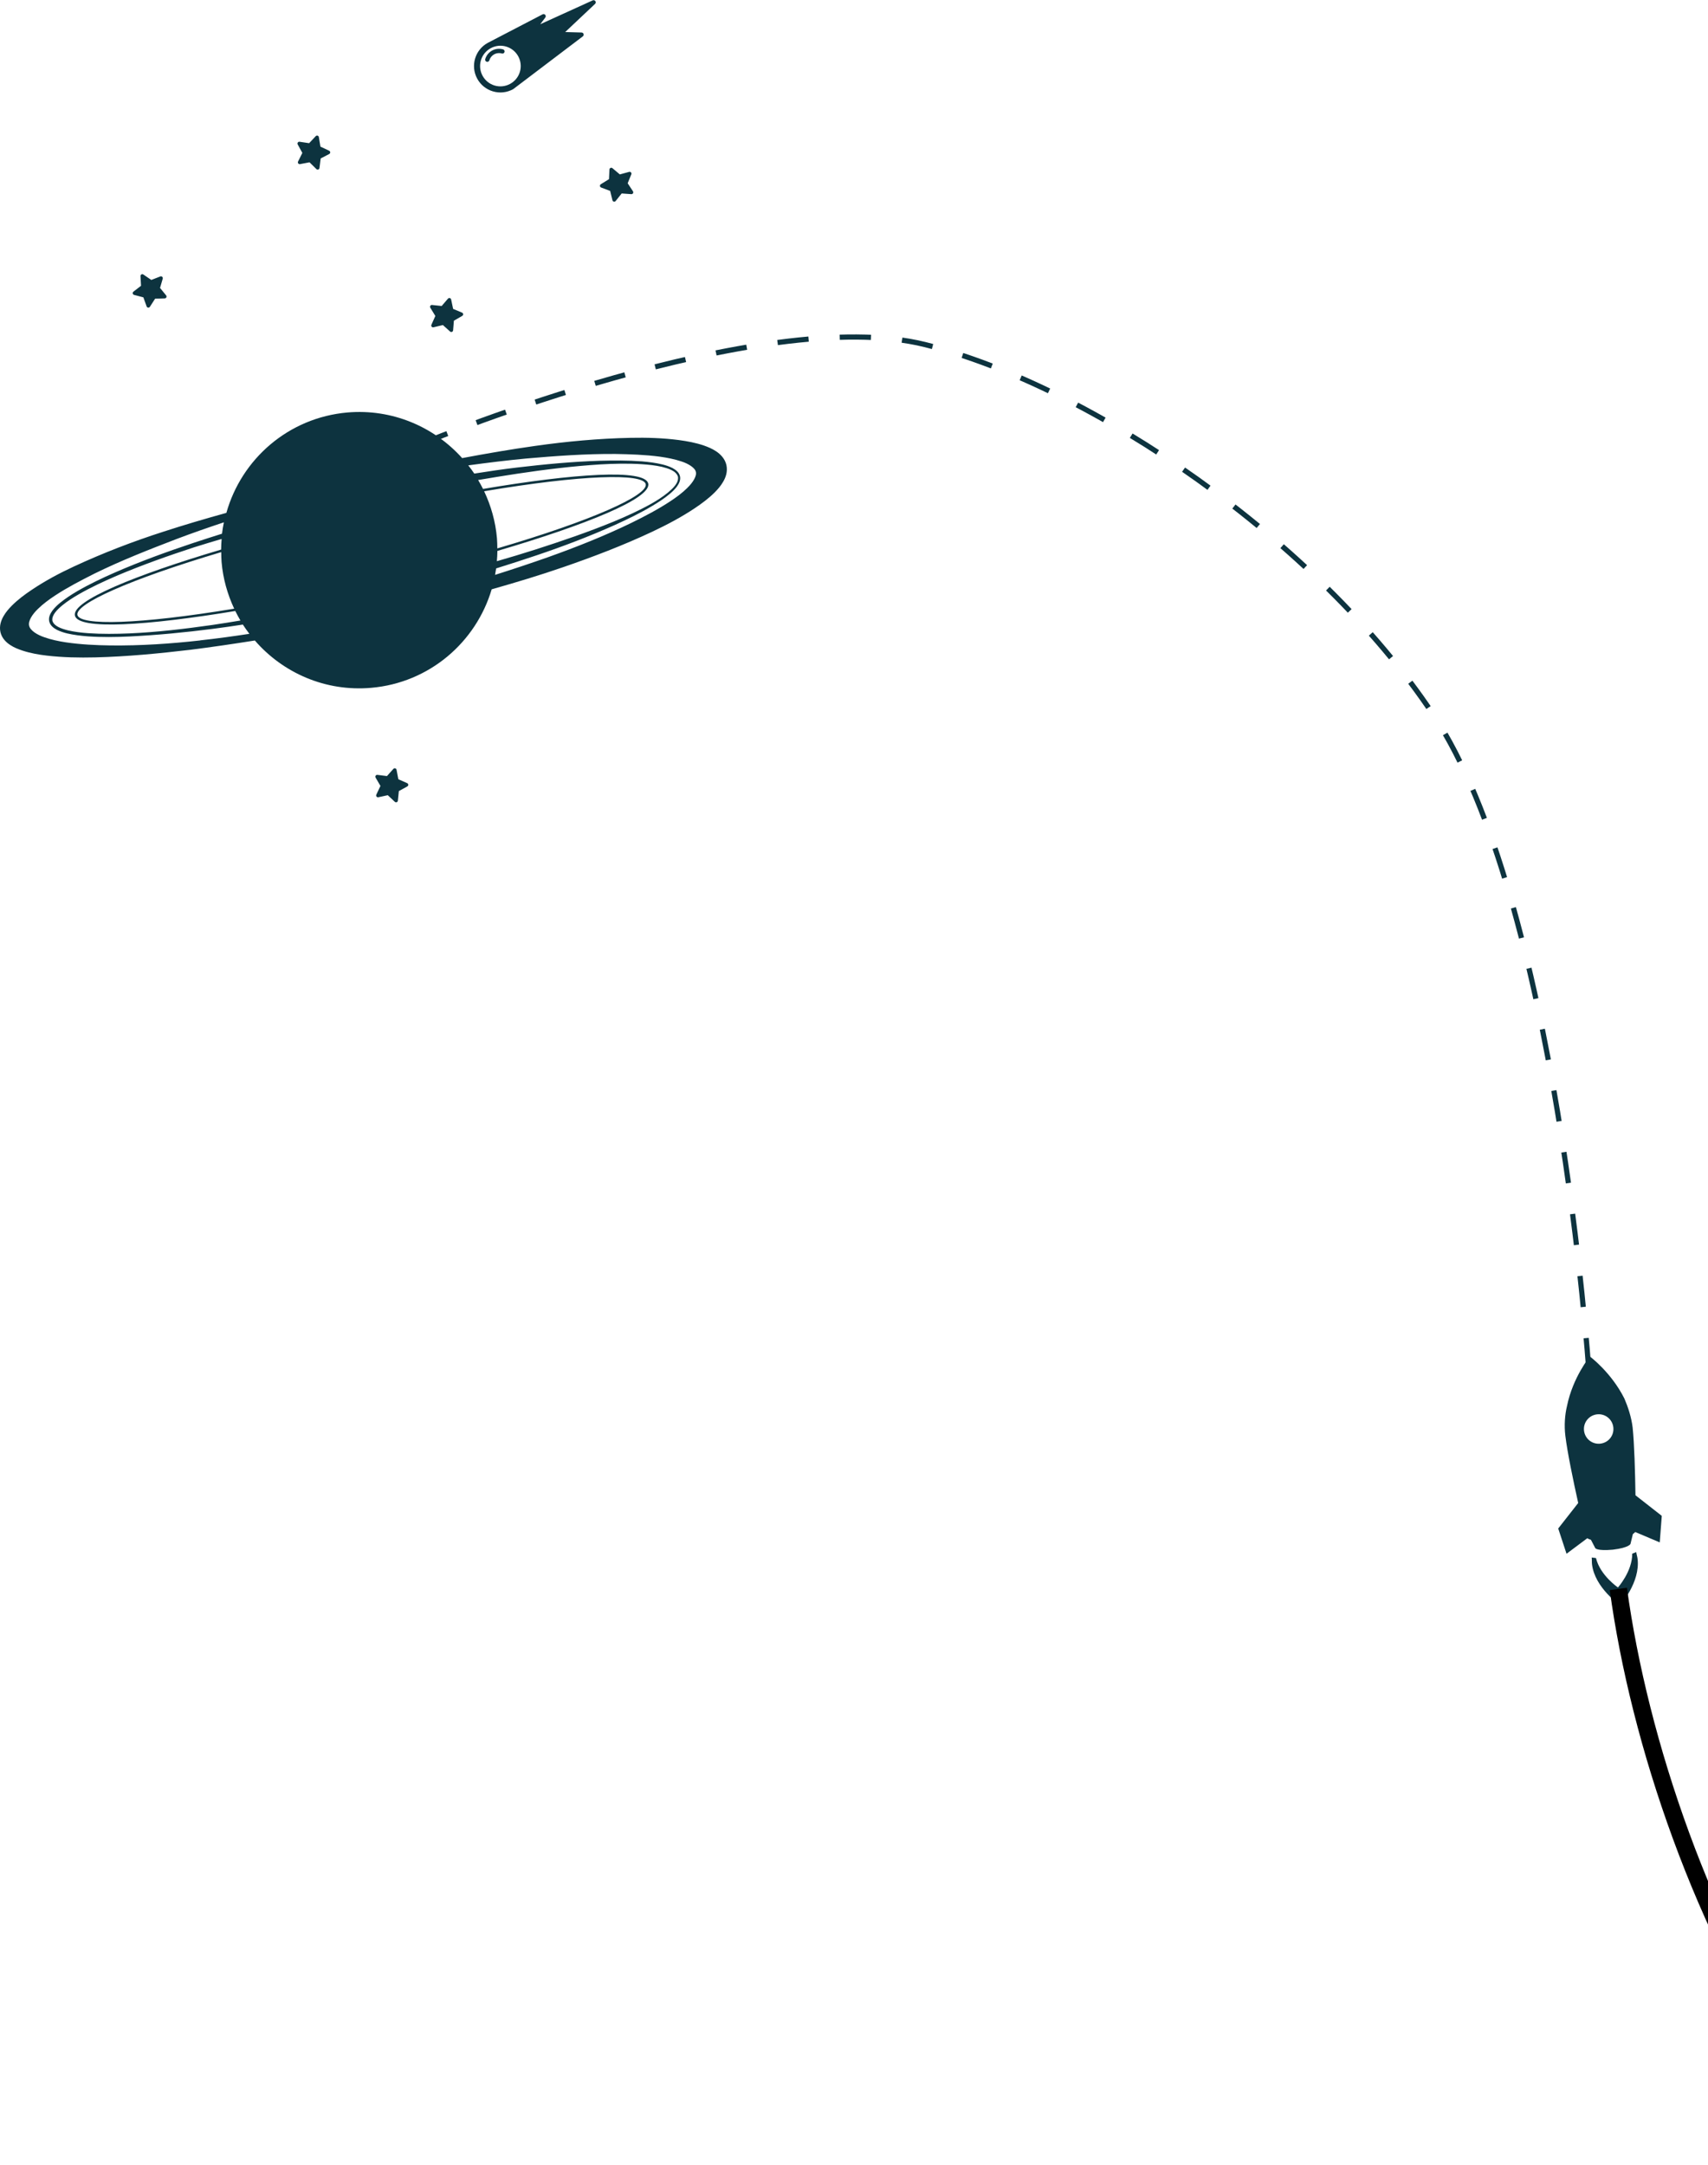 <?xml version="1.0" encoding="UTF-8" standalone="no"?>
<!-- Generator: Adobe Illustrator 16.0.4, SVG Export Plug-In . SVG Version: 6.00 Build 0)  -->

<svg
   xmlns:dc="http://purl.org/dc/elements/1.1/"
   xmlns:cc="http://creativecommons.org/ns#"
   xmlns:rdf="http://www.w3.org/1999/02/22-rdf-syntax-ns#"
   xmlns:svg="http://www.w3.org/2000/svg"
   xmlns="http://www.w3.org/2000/svg"
   xmlns:sodipodi="http://sodipodi.sourceforge.net/DTD/sodipodi-0.dtd"
   xmlns:inkscape="http://www.inkscape.org/namespaces/inkscape"
   version="1.1"
   id="Capa_1"
   x="0px"
   y="0px"
   width="98.509"
   height="124.879"
   viewBox="0 0 98.509 124.879"
   enable-background="new 0 0 42.504 55.473"
   xml:space="preserve"
   inkscape:version="0.48.1 r9760"
   sodipodi:docname="planet.svg"><defs
   id="defs7" /><sodipodi:namedview
   pagecolor="#ffffff"
   bordercolor="#666666"
   borderopacity="1"
   objecttolerance="10"
   gridtolerance="10"
   guidetolerance="10"
   inkscape:pageopacity="0"
   inkscape:pageshadow="2"
   inkscape:window-width="618"
   inkscape:window-height="446"
   id="namedview5"
   showgrid="false"
   inkscape:zoom="1"
   inkscape:cx="-3.0854346"
   inkscape:cy="74.885888"
   inkscape:window-x="628"
   inkscape:window-y="466"
   inkscape:window-maximized="0"
   inkscape:current-layer="Capa_1"
   fit-margin-top="0"
   fit-margin-left="0"
   fit-margin-right="0"
   fit-margin-bottom="0" />
<path
   d="m 41.896,26.82 c -0.093,-0.388 -0.366,-0.637 -0.59,-0.787 -0.239,-0.16 -0.479,-0.255 -0.716,-0.339 -0.477,-0.161 -0.949,-0.246 -1.421,-0.311 -0.941,-0.124 -1.872,-0.149 -2.801,-0.13 -1.855,0.037 -3.69,0.209 -5.511,0.467 -1.409,0.198 -2.809,0.44 -4.202,0.702 -1.617,-1.801 -4.026,-2.855 -6.621,-2.631 -3.4,0.298 -6.107,2.687 -6.978,5.79 -1.218,0.338 -2.432,0.694 -3.636,1.086 -1.751,0.563 -3.473,1.225 -5.155,2.005 -0.841,0.39 -1.665,0.829 -2.45,1.358 -0.393,0.263 -0.777,0.548 -1.13,0.9 -0.176,0.178 -0.345,0.369 -0.484,0.611 -0.134,0.235 -0.257,0.557 -0.175,0.923 0.085,0.358 0.343,0.594 0.565,0.739 0.231,0.153 0.468,0.241 0.702,0.32 0.471,0.154 0.94,0.236 1.408,0.29 0.935,0.109 1.865,0.124 2.788,0.103 1.849,-0.046 3.681,-0.225 5.504,-0.44 1.239,-0.156 2.472,-0.339 3.705,-0.534 1.616,1.865 4.066,2.961 6.711,2.729 3.36,-0.291 6.044,-2.632 6.948,-5.681 1.381,-0.392 2.758,-0.806 4.117,-1.275 1.74,-0.6 3.466,-1.258 5.146,-2.048 0.839,-0.396 1.666,-0.831 2.457,-1.359 0.393,-0.265 0.781,-0.549 1.14,-0.904 0.175,-0.179 0.35,-0.373 0.491,-0.619 0.139,-0.235 0.272,-0.572 0.187,-0.965 z m -28.03,8.969 c -0.542,0.089 -1.085,0.18 -1.63,0.258 -1.581,0.225 -3.168,0.415 -4.762,0.485 -0.796,0.032 -1.594,0.043 -2.387,-0.012 -0.395,-0.028 -0.79,-0.074 -1.171,-0.164 -0.358,-0.092 -0.801,-0.232 -0.893,-0.55 -0.056,-0.326 0.281,-0.647 0.562,-0.885 0.304,-0.249 0.641,-0.463 0.984,-0.659 0.688,-0.395 1.414,-0.729 2.145,-1.046 1.467,-0.624 2.973,-1.156 4.491,-1.652 0.523,-0.168 1.052,-0.322 1.578,-0.479 -0.016,0.202 -0.028,0.406 -0.03,0.613 -4.927,1.461 -8.627,2.962 -8.432,3.808 0.194,0.842 4.179,0.575 9.249,-0.266 0.093,0.188 0.192,0.369 0.296,0.548 z m -0.36,-0.682 c -5.457,0.904 -8.895,0.994 -9.04,0.365 -0.145,-0.631 2.988,-2.051 8.294,-3.627 0.003,0.192 0.003,0.385 0.02,0.579 0.083,0.958 0.341,1.857 0.727,2.683 z m -1.956,1.831 c -1.714,0.192 -3.443,0.308 -5.171,0.289 -0.863,-0.011 -1.729,-0.055 -2.582,-0.179 -0.425,-0.066 -0.849,-0.153 -1.249,-0.297 -0.386,-0.131 -0.807,-0.377 -0.869,-0.664 -0.067,-0.289 0.213,-0.682 0.505,-0.963 0.3,-0.295 0.648,-0.549 1.005,-0.784 0.717,-0.47 1.485,-0.865 2.253,-1.253 1.549,-0.762 3.156,-1.39 4.766,-2.008 0.895,-0.337 1.799,-0.653 2.705,-0.953 -0.045,0.217 -0.083,0.437 -0.109,0.657 -0.561,0.177 -1.121,0.355 -1.679,0.541 -1.519,0.507 -3.027,1.054 -4.497,1.696 -0.735,0.323 -1.462,0.666 -2.158,1.069 -0.348,0.204 -0.688,0.423 -1.005,0.681 -0.158,0.13 -0.308,0.273 -0.437,0.441 -0.121,0.168 -0.244,0.383 -0.189,0.631 0.06,0.247 0.265,0.389 0.447,0.487 0.189,0.092 0.386,0.157 0.585,0.205 0.398,0.091 0.8,0.139 1.202,0.17 0.803,0.055 1.607,0.044 2.407,0.006 1.602,-0.079 3.197,-0.233 4.786,-0.438 0.581,-0.073 1.161,-0.161 1.74,-0.249 0.118,0.182 0.245,0.361 0.377,0.534 -0.943,0.144 -1.888,0.275 -2.836,0.377 z m 16.027,-9.252 c 0.762,-0.129 1.524,-0.253 2.288,-0.369 1.579,-0.237 3.164,-0.431 4.754,-0.531 0.795,-0.045 1.595,-0.063 2.387,-0.013 0.398,0.026 0.792,0.066 1.176,0.154 0.36,0.094 0.809,0.22 0.92,0.568 0.053,0.368 -0.294,0.671 -0.577,0.914 -0.306,0.249 -0.642,0.465 -0.988,0.659 -0.697,0.388 -1.424,0.717 -2.158,1.022 -1.475,0.606 -2.987,1.119 -4.506,1.608 -0.734,0.235 -1.474,0.457 -2.216,0.67 0.015,-0.197 0.03,-0.393 0.03,-0.593 5.06,-1.487 8.898,-3.027 8.7,-3.887 -0.199,-0.862 -4.327,-0.568 -9.528,0.312 -0.089,-0.178 -0.184,-0.347 -0.283,-0.515 z m 0.345,0.648 c 5.62,-0.949 9.173,-1.054 9.32,-0.411 0.149,0.642 -3.091,2.101 -8.559,3.707 -0.002,-0.193 -0.004,-0.388 -0.021,-0.585 -0.083,-0.97 -0.347,-1.88 -0.739,-2.711 z m 11.728,-0.2 c -0.296,0.294 -0.64,0.548 -0.997,0.782 -0.714,0.471 -1.477,0.868 -2.25,1.248 -1.55,0.751 -3.152,1.386 -4.775,1.966 -1.019,0.36 -2.045,0.701 -3.075,1.026 0.023,-0.121 0.044,-0.248 0.062,-0.372 0.791,-0.249 1.578,-0.498 2.362,-0.765 1.52,-0.513 3.018,-1.083 4.483,-1.739 0.729,-0.331 1.454,-0.681 2.147,-1.093 0.343,-0.206 0.686,-0.421 0.997,-0.682 0.157,-0.128 0.306,-0.268 0.431,-0.434 0.119,-0.162 0.234,-0.379 0.184,-0.6 l -0.003,-0.007 c -0.053,-0.231 -0.25,-0.37 -0.426,-0.467 -0.187,-0.095 -0.382,-0.159 -0.579,-0.208 -0.392,-0.096 -0.795,-0.146 -1.196,-0.18 -0.802,-0.061 -1.609,-0.054 -2.408,-0.034 -1.605,0.05 -3.201,0.203 -4.793,0.391 -0.823,0.098 -1.641,0.218 -2.46,0.348 -0.11,-0.166 -0.226,-0.32 -0.347,-0.473 1.103,-0.151 2.211,-0.288 3.318,-0.393 1.721,-0.15 3.442,-0.277 5.166,-0.265 0.858,0.015 1.723,0.043 2.572,0.157 0.422,0.061 0.843,0.14 1.237,0.274 0.381,0.119 0.793,0.365 0.834,0.607 0.065,0.241 -0.195,0.635 -0.486,0.911 z"
   id="path3"
   inkscape:connector-curvature="0"
   style="fill:#0d333f;fill-opacity:1" />
<path
   inkscape:connector-curvature="0"
   d="m 91.696,78.239 c 0,0 -0.979,1.18 -1.32,2.858 -0.121,0.5 -0.168,1.111 -0.095,1.709 0.117,0.966 0.455,2.588 0.742,3.882 l -1.153,1.471 0.48,1.457 1.197,-0.896 c 0.043,0.029 0.109,0.063 0.211,0.092 l 0.25,0.48 c 0,0 0.082,0.172 1.011,0.089 0.956,-0.116 1.02,-0.336 1.02,-0.336 l 0.137,-0.565 c 0.068,-0.047 0.111,-0.088 0.135,-0.119 l 1.415,0.599 0.117,-1.53 -1.517,-1.188 c -0.02,-1.326 -0.065,-2.967 -0.164,-3.911 -0.073,-0.597 -0.265,-1.18 -0.476,-1.669 -0.759,-1.514 -1.991,-2.425 -1.991,-2.425 z m 1.178,4.706 c -0.289,0.369 -0.826,0.434 -1.195,0.145 -0.369,-0.289 -0.434,-0.826 -0.145,-1.195 0.289,-0.368 0.826,-0.434 1.195,-0.145 0.368,0.289 0.434,0.826 0.145,1.195 z m 1.264,6.665 c 0.086,-0.041 0.146,-0.048 0.232,-0.089 0.014,0.119 0.063,0.265 0.077,0.385 0.167,1.374 -1.009,2.668 -1.009,2.668 0,0 -1.452,-0.976 -1.619,-2.349 -0.014,-0.119 -0.003,-0.272 -0.017,-0.392 0.093,0.019 0.153,0.012 0.246,0.031 0.242,1.001 1.267,1.695 1.267,1.695 0,0 0.828,-0.919 0.824,-1.949 z"
   id="path3-6"
   style="fill:#0d333f;fill-opacity:1"
   inkscape:transform-center-x="-4.8268192"
   inkscape:transform-center-y="-7.1676543" /><g
   style="fill:#0d333f;fill-opacity:1"
   id="g3779"
   transform="matrix(0.034,0.01,-0.01,0.034,28.28,-1.954)"
   inkscape:transform-center-x="-19.936055"
   inkscape:transform-center-y="-5.1335824"><path
     style="fill:#0d333f;fill-opacity:1"
     id="path3781"
     d="m 61.618,194.37 c 11.479,0 22.271,-4.47 30.388,-12.586 0.123,-0.124 1.701,-2.24 1.805,-2.38 l 82.84,-112.195 c 0.883,-1.195 0.915,-2.817 0.08,-4.046 -0.835,-1.229 -2.353,-1.797 -3.791,-1.417 l -25.804,6.83 33.721,-57.68 c 0.864,-1.478 0.532,-3.364 -0.784,-4.458 -1.317,-1.093 -3.231,-1.076 -4.527,0.044 l -70.913,61.322 4.812,-12.774 c 0.577,-1.53 0.016,-3.256 -1.35,-4.156 -1.366,-0.9 -3.173,-0.733 -4.352,0.4 l -72.511,69.735 c -16.755,16.755 -16.755,44.019 0,60.775 8.116,8.116 18.908,12.586 30.386,12.586 z m 10e-4,-76.045 c 18.235,0 33.07,14.835 33.07,33.071 0,18.236 -14.835,33.071 -33.07,33.071 -18.235,0 -33.071,-14.835 -33.071,-33.071 0,-18.236 14.835,-33.071 33.071,-33.071 z"
     inkscape:connector-curvature="0" /><path
     style="fill:#0d333f;fill-opacity:1"
     id="path3783"
     d="m 41.722,147.516 c 0,-1.389 0.192,-2.73 0.519,-4.019 1.473,-5.812 6.046,-10.386 11.858,-11.858 1.289,-0.327 2.63,-0.519 4.019,-0.519 1.933,0 3.5,-1.567 3.5,-3.5 0,-1.933 -1.567,-3.5 -3.5,-3.5 -12.9,0 -23.396,10.496 -23.396,23.396 0,1.933 1.567,3.5 3.5,3.5 1.933,0 3.5,-1.567 3.5,-3.5 z"
     inkscape:connector-curvature="0" /></g><path
   style="fill:#0d333f;fill-opacity:1"
   id="path3791"
   d="m 9.386,16.072 -0.156,0.535 0.352,0.431 c 0.025,0.031 0.031,0.074 0.014,0.11 -0.009,0.021 -0.025,0.037 -0.044,0.048 -0.015,0.008 -0.031,0.013 -0.049,0.014 l -0.557,0.017 -0.301,0.468 c -0.022,0.034 -0.061,0.052 -0.101,0.048 -0.04,-0.005 -0.074,-0.031 -0.087,-0.069 l -0.188,-0.524 -0.538,-0.142 c -0.039,-0.01 -0.068,-0.042 -0.076,-0.081 -0.008,-0.039 0.007,-0.08 0.039,-0.104 l 0.44,-0.341 -0.031,-0.556 c -0.002,-0.04 0.018,-0.078 0.053,-0.098 0.035,-0.02 0.078,-0.018 0.111,0.005 l 0.46,0.313 0.519,-0.202 c 0.037,-0.015 0.08,-0.006 0.109,0.021 0.03,0.027 0.041,0.069 0.03,0.107 z"
   inkscape:connector-curvature="0" /><path
   inkscape:connector-curvature="0"
   d="m 36.411,10.054 -0.21,0.516 0.306,0.465 c 0.022,0.034 0.023,0.077 0.003,0.111 -0.011,0.02 -0.029,0.035 -0.049,0.043 -0.015,0.007 -0.032,0.01 -0.05,0.009 l -0.555,-0.04 -0.348,0.435 c -0.025,0.031 -0.066,0.046 -0.105,0.037 -0.039,-0.009 -0.07,-0.039 -0.08,-0.078 L 35.191,11.012 34.67,10.815 c -0.038,-0.014 -0.064,-0.048 -0.068,-0.088 -0.004,-0.04 0.015,-0.079 0.049,-0.1 l 0.473,-0.294 0.026,-0.556 c 0.002,-0.04 0.026,-0.076 0.063,-0.092 0.037,-0.016 0.079,-0.01 0.11,0.016 l 0.426,0.359 0.537,-0.147 c 0.039,-0.011 0.08,0.002 0.107,0.032 0.027,0.03 0.034,0.073 0.019,0.11 z"
   id="path3793"
   style="fill:#0d333f;fill-opacity:1" /><path
   style="fill:#0d333f;fill-opacity:1"
   id="path3795"
   d="m 18.989,8.883 -0.494,0.256 -0.069,0.552 c -0.005,0.04 -0.032,0.073 -0.07,0.086 -0.021,0.007 -0.044,0.008 -0.065,0.001 -0.016,-0.005 -0.031,-0.014 -0.043,-0.026 l -0.396,-0.391 -0.547,0.105 c -0.039,0.008 -0.08,-0.008 -0.104,-0.04 -0.024,-0.032 -0.028,-0.075 -0.01,-0.111 L 17.438,8.819 17.17,8.331 c -0.019,-0.035 -0.017,-0.078 0.006,-0.111 0.023,-0.033 0.063,-0.05 0.102,-0.044 l 0.551,0.083 0.381,-0.406 c 0.027,-0.029 0.069,-0.04 0.107,-0.029 0.038,0.012 0.067,0.044 0.073,0.084 l 0.091,0.549 0.504,0.237 c 0.036,0.017 0.06,0.053 0.06,0.093 8.7e-4,0.04 -0.021,0.077 -0.057,0.096 z"
   inkscape:connector-curvature="0" /><path
   style="fill:#0d333f;fill-opacity:1"
   id="path3799"
   d="m 26.661,18.219 -0.483,0.278 -0.045,0.555 c -0.003,0.04 -0.029,0.075 -0.066,0.089 -0.021,0.008 -0.044,0.009 -0.065,0.004 -0.016,-0.004 -0.032,-0.012 -0.045,-0.024 l -0.413,-0.373 -0.542,0.129 c -0.039,0.009 -0.08,-0.004 -0.106,-0.035 -0.026,-0.031 -0.031,-0.074 -0.015,-0.11 l 0.227,-0.508 -0.29,-0.475 c -0.021,-0.034 -0.02,-0.077 8.62e-4,-0.111 0.021,-0.034 0.06,-0.053 0.1,-0.048 l 0.554,0.059 0.363,-0.423 c 0.026,-0.031 0.067,-0.043 0.106,-0.034 0.039,0.01 0.069,0.041 0.077,0.08 l 0.115,0.545 0.514,0.214 c 0.037,0.015 0.062,0.051 0.064,0.091 0.003,0.04 -0.018,0.078 -0.053,0.098 z"
   inkscape:connector-curvature="0" /><path
   style="fill:none;stroke:#0d333f;stroke-width:0.3;stroke-linecap:butt;stroke-linejoin:miter;stroke-miterlimit:4;stroke-opacity:1;stroke-dasharray:1.8, 1.8;stroke-dashoffset:0"
   d="m 91.628,78.969 c 0,0 -1.803,-27 -8.976,-37.771 C 75.958,31.145 62.923,22.263 53.358,19.876 43.905,17.516 24.667,25.455 24.667,25.455 l 0,0"
   id="path3809"
   inkscape:connector-curvature="0"
   sodipodi:nodetypes="cascc" /><path
   inkscape:connector-curvature="0"
   d="m -33.649,142.976 0.312,1.017 1.015,0.319 c 0.073,0.023 0.126,0.086 0.139,0.161 0.007,0.043 -8.2e-4,0.086 -0.02,0.123 -0.015,0.029 -0.036,0.054 -0.063,0.073 l -0.871,0.611 0.01,1.064 c 7.9e-4,0.077 -0.042,0.147 -0.111,0.182 -0.068,0.034 -0.15,0.027 -0.212,-0.019 l -0.85,-0.639 -1.009,0.338 c -0.073,0.025 -0.153,0.005 -0.207,-0.049 -0.054,-0.054 -0.072,-0.135 -0.048,-0.207 l 0.345,-1.006 -0.633,-0.855 c -0.046,-0.061 -0.052,-0.144 -0.018,-0.212 0.035,-0.068 0.106,-0.11 0.182,-0.109 l 1.064,0.017 0.617,-0.867 c 0.044,-0.062 0.12,-0.094 0.196,-0.082 0.076,0.012 0.138,0.066 0.16,0.139 z"
   id="path2999"
   style="fill:#0d333f;fill-opacity:1" /><path
   style="fill:#0d333f;fill-opacity:1"
   id="path3001"
   d="m -29.11,137.018 -1.968,0.176 -0.971,1.722 c -0.069,0.124 -0.206,0.196 -0.347,0.19 -0.08,-0.004 -0.155,-0.035 -0.216,-0.084 -0.046,-0.038 -0.084,-0.086 -0.108,-0.143 l -0.776,-1.818 -1.937,-0.391 c -0.14,-0.028 -0.251,-0.133 -0.288,-0.271 -0.036,-0.138 0.008,-0.284 0.116,-0.378 l 1.489,-1.3 -0.227,-1.963 c -0.017,-0.142 0.049,-0.28 0.168,-0.357 0.12,-0.077 0.273,-0.08 0.395,-0.007 l 1.696,1.014 1.798,-0.822 c 0.129,-0.06 0.281,-0.04 0.392,0.05 0.111,0.09 0.16,0.234 0.129,0.373 l -0.44,1.927 1.338,1.455 c 0.096,0.104 0.125,0.255 0.073,0.388 -0.051,0.133 -0.174,0.225 -0.315,0.238 z"
   inkscape:connector-curvature="0" /><path
   inkscape:connector-curvature="0"
   d="m -41.01,142.475 -0.582,0.567 0.137,0.801 c 0.01,0.058 -0.015,0.116 -0.061,0.15 -0.027,0.019 -0.059,0.029 -0.09,0.029 -0.025,0 -0.049,-0.006 -0.071,-0.018 l -0.719,-0.378 -0.719,0.378 c -0.052,0.027 -0.115,0.023 -0.162,-0.012 -0.047,-0.034 -0.071,-0.093 -0.061,-0.15 l 0.137,-0.801 -0.582,-0.567 c -0.042,-0.041 -0.057,-0.102 -0.039,-0.158 0.018,-0.056 0.066,-0.096 0.124,-0.105 l 0.804,-0.117 0.36,-0.729 c 0.026,-0.053 0.079,-0.086 0.138,-0.086 0.059,0 0.112,0.033 0.138,0.086 l 0.36,0.729 0.804,0.117 c 0.058,0.008 0.106,0.049 0.124,0.105 0.018,0.056 0.003,0.117 -0.039,0.158 z"
   id="path3003"
   style="fill:#0d333f;fill-opacity:1" /><g
   transform="matrix(0.024,0.085,-0.085,0.024,-23.407,150.687)"
   id="g3019"
   style="fill:#0d333f;fill-opacity:1"><path
     inkscape:connector-curvature="0"
     d="m 61.618,194.37 c 11.479,0 22.271,-4.47 30.388,-12.586 0.123,-0.124 1.701,-2.24 1.805,-2.38 l 82.84,-112.195 c 0.883,-1.195 0.915,-2.817 0.08,-4.046 -0.835,-1.229 -2.353,-1.797 -3.791,-1.417 l -25.804,6.83 33.721,-57.68 c 0.864,-1.478 0.532,-3.364 -0.784,-4.458 -1.317,-1.093 -3.231,-1.076 -4.527,0.044 l -70.913,61.322 4.812,-12.774 c 0.577,-1.53 0.016,-3.256 -1.35,-4.156 -1.366,-0.9 -3.173,-0.733 -4.352,0.4 l -72.511,69.735 c -16.755,16.755 -16.755,44.019 0,60.775 8.116,8.116 18.908,12.586 30.386,12.586 z m 10e-4,-76.045 c 18.235,0 33.07,14.835 33.07,33.071 0,18.236 -14.835,33.071 -33.07,33.071 -18.235,0 -33.071,-14.835 -33.071,-33.071 0,-18.236 14.835,-33.071 33.071,-33.071 z"
     id="path3021"
     style="fill:#0d333f;fill-opacity:1" /><path
     inkscape:connector-curvature="0"
     d="m 41.722,147.516 c 0,-1.389 0.192,-2.73 0.519,-4.019 1.473,-5.812 6.046,-10.386 11.858,-11.858 1.289,-0.327 2.63,-0.519 4.019,-0.519 1.933,0 3.5,-1.567 3.5,-3.5 0,-1.933 -1.567,-3.5 -3.5,-3.5 -12.9,0 -23.396,10.496 -23.396,23.396 0,1.933 1.567,3.5 3.5,3.5 1.933,0 3.5,-1.567 3.5,-3.5 z"
     id="path3023"
     style="fill:#0d333f;fill-opacity:1" /></g><path
   inkscape:connector-curvature="0"
   d="m 21.704,45.834 0.238,-0.504 -0.28,-0.481 c -0.02,-0.035 -0.018,-0.078 0.003,-0.111 0.012,-0.019 0.031,-0.033 0.051,-0.041 0.016,-0.006 0.033,-0.008 0.05,-0.006 l 0.552,0.07 0.371,-0.415 c 0.027,-0.03 0.068,-0.042 0.107,-0.031 0.039,0.011 0.068,0.042 0.075,0.082 l 0.104,0.547 0.509,0.225 c 0.037,0.016 0.061,0.052 0.063,0.092 0.002,0.04 -0.019,0.078 -0.055,0.097 l -0.488,0.268 -0.056,0.554 c -0.004,0.04 -0.03,0.074 -0.068,0.088 -0.038,0.014 -0.08,0.005 -0.109,-0.022 L 22.366,45.864 21.822,45.982 c -0.039,0.009 -0.08,-0.006 -0.105,-0.037 -0.025,-0.031 -0.03,-0.074 -0.013,-0.11 z"
   id="path3031"
   style="fill:#0d333f;fill-opacity:1" /><g
   id="g3110"
   transform="translate(160.895,31.43)"
   inkscape:transform-center-x="22.627417"
   inkscape:transform-center-y="-31.819805"><path
     inkscape:connector-curvature="0"
     d="M 14.167,0 C 6.356,0 0,6.355 0,14.167 c 0,7.812 6.356,14.167 14.167,14.167 7.812,0 14.168,-6.354 14.168,-14.167 C 28.335,6.355 21.979,0 14.167,0 z M 11.443,5.072 12.105,5.26 V 4.389 l 0.258,-0.243 0.276,0.536 0.526,0.635 -0.213,0.292 -0.848,0.195 V 5.288 L 11.442,5.804 11.25,5.511 11.443,5.072 z M 1.239,13.851 c 0.066,-2.742 0.989,-5.269 2.513,-7.336 0.051,0.007 0.087,0.02 0.087,0.02 0,0.195 -0.266,0.242 0,0.732 0.34,0.634 0.048,0.927 0.048,0.927 0,0 -0.83,0.585 -0.976,0.683 C 2.765,8.974 2.375,9.511 2.618,9.364 2.862,9.218 3.154,9.072 2.911,9.462 2.667,9.853 2.228,10.486 2.131,10.731 2.034,10.976 1.546,11.56 1.546,11.853 c 0,0.293 -0.195,0.879 -0.146,1.123 0.033,0.169 -0.076,0.67 -0.161,0.875 z m 5.038,8.148 -0.196,0.73 0.196,0.585 c 0,0 -0.294,0.245 -0.487,0.245 -0.18,0 -0.241,0.113 -0.438,0.061 -1.86,-1.738 -3.21,-4.01 -3.795,-6.576 0.063,0.016 0.153,0.062 0.28,0.174 0.184,0.16 0.293,0.242 0.537,0.341 0.243,0.099 0.341,0.243 0.634,0.389 0.293,0.148 0.196,0.05 0.585,0.489 0.391,0.438 0.342,0.438 0.439,0.682 0.097,0.244 0.244,0.488 0.342,0.635 0.098,0.147 0.39,0.244 0.536,0.342 0.146,0.097 0.39,0.195 0.536,0.195 0.147,0 0.586,0.439 0.83,0.487 0.244,0.05 0.244,0.538 0.244,0.538 L 6.277,21.999 z M 8.228,3.171 C 7.594,3.853 7.74,3.658 7.594,3.853 7.448,4.048 7.496,4.096 7.154,4.341 6.813,4.584 6.667,4.877 6.667,4.877 L 6.13,5.072 5.692,4.877 c 0,0 -0.392,0.147 -0.343,-0.049 C 5.363,4.777 5.383,4.723 5.406,4.666 6.6,3.564 7.997,2.687 9.539,2.093 9.387,2.288 9.203,2.488 9.203,2.488 c 0,0 -0.341,-10e-4 -0.975,0.683 z m 14.877,17.51 c -0.051,0.194 -0.146,0.536 -0.195,0.731 -0.049,0.195 -0.293,0.586 -0.438,0.683 -0.146,0.098 -0.391,0.391 -0.536,0.44 -0.146,0.049 -0.245,-0.343 -0.196,-0.537 0.051,-0.197 0.293,-0.732 0.293,-0.732 0,0 0.049,-0.292 0.098,-0.488 0.05,-0.193 0.635,-0.438 0.635,-0.438 l 0.391,-0.732 c 0,0 0.049,0.196 0.049,0.342 -0.003,0.145 -0.052,0.536 -0.101,0.731 z m 0.146,-4.585 c -0.098,0.146 -0.391,0.535 -0.537,0.73 -0.146,0.195 -0.34,0.488 -0.633,0.732 -0.293,0.244 -0.295,0.486 -0.439,0.684 -0.146,0.195 -0.342,0.633 -0.342,0.633 0,0 0.098,0.977 0.146,1.172 0.05,0.195 -0.341,0.73 -0.341,0.73 l -0.439,0.439 -0.588,0.781 0.047,0.73 c 0,0 -0.443,0.342 -0.688,0.537 -0.242,0.195 -0.204,0.341 -0.399,0.537 -0.193,0.193 -0.711,0.535 -0.906,0.585 -0.194,0.049 -1.023,0.194 -1.023,0.194 v -0.438 l -0.27,-0.488 c 0,0 -0.271,-0.584 -0.418,-0.781 -0.146,-0.194 -0.145,-0.488 -0.389,-0.731 -0.244,-0.244 -0.363,-0.438 -0.412,-0.586 -0.05,-0.146 0.036,-0.584 0.036,-0.584 0,0 0.188,-0.537 0.286,-0.731 0.098,-0.195 -0.003,-0.488 -0.102,-0.684 -0.098,-0.196 -0.146,-0.684 -0.146,-0.829 0,-0.145 -0.394,-0.392 -0.539,-0.537 -0.146,-0.147 -0.098,-0.342 -0.098,-0.536 0,-0.195 -0.146,-0.635 -0.099,-0.976 0.049,-0.341 -0.438,-0.099 -0.73,0 -0.293,0.097 -0.487,-0.099 -0.487,-0.392 0,-0.291 -0.536,-0.047 -0.878,0.146 -0.343,0.195 -0.732,0.195 -1.124,0.341 -0.389,0.146 -0.583,-0.146 -0.583,-0.146 0,0 -0.343,-0.293 -0.585,-0.439 -0.245,-0.146 -0.489,-0.438 -0.685,-0.682 -0.194,-0.245 -0.683,-0.977 -0.73,-1.268 -0.049,-0.294 0,-0.49 0,-0.831 0,-0.341 0,-0.536 0.048,-0.78 0.049,-0.244 0.195,-0.537 0.342,-0.781 0.146,-0.244 0.683,-0.536 0.828,-0.634 0.146,-0.097 0.488,-0.389 0.488,-0.585 0,-0.195 0.196,-0.292 0.292,-0.488 0.099,-0.195 0.44,-0.682 0.879,-0.487 0,0 0.389,-0.048 0.535,-0.097 0.146,-0.049 0.536,-0.194 0.729,-0.292 0.195,-0.098 0.681,-0.144 0.681,-0.144 0,0 0.384,0.153 0.53,0.153 0.146,0 0.623,-0.085 0.623,-0.085 0,0 0.22,0.707 0.22,0.854 0,0.147 0.146,0.292 0.392,0.39 0.242,0.097 1.365,0.341 1.854,-0.049 0.113,-0.09 0.486,0.146 0.486,0.146 0,0 1.219,0.244 1.414,0.39 0.196,0.147 0.537,0.245 0.635,0.392 0.099,0.146 0.438,0.585 0.486,0.731 0.051,0.146 0.295,0.684 0.344,0.878 0.049,0.195 0.194,0.683 0.34,0.927 0.146,0.245 0.977,1.316 1.269,1.805 l 0.88,-0.146 c -0.004,0.005 -0.102,0.444 -0.2,0.59 z m 3.561,-1.852 c -0.048,-0.196 -0.341,-0.879 -0.341,-0.879 0,0 -0.293,-0.39 -0.488,-0.488 -0.194,-0.098 -0.341,-0.342 -0.683,-0.536 -0.342,-0.196 -0.487,-0.293 -0.779,-0.293 -0.294,0 -0.585,-0.391 -0.928,-0.586 -0.342,-0.194 -0.391,-0.097 -0.391,-0.097 0,0 0.391,0.585 0.391,0.731 0,0.146 0.438,0.39 0.879,0.292 0,0 0.292,0.537 0.438,0.683 0.146,0.146 -0.049,0.293 -0.341,0.488 -0.293,0.194 -0.243,0.146 -0.392,0.292 -0.146,0.146 -0.633,0.392 -0.78,0.488 -0.146,0.097 -0.731,0.39 -1.022,0.097 -0.144,-0.141 -0.1,-0.438 -0.195,-0.634 -0.098,-0.195 -1.122,-1.707 -1.61,-2.389 -0.085,-0.12 -0.293,-0.49 -0.438,-0.585 -0.146,-0.099 0.343,-0.099 0.343,-0.099 0,0 0,-0.342 -0.05,-0.585 -0.049,-0.244 0.05,-0.585 0.05,-0.585 0,0 -0.488,0.292 -0.636,0.39 C 19.693,10.047 19.546,9.755 19.353,9.51 19.158,9.267 18.962,8.973 18.914,8.729 18.865,8.486 19.158,8.388 19.158,8.388 l 0.438,-0.243 c 0,0 0.537,-0.097 0.88,-0.049 0.341,0.049 0.877,0.098 0.877,0.098 0,0 0.146,-0.342 -0.05,-0.488 C 21.11,7.56 20.668,7.316 20.474,7.365 20.28,7.413 20.571,7.121 20.814,6.926 l -0.54,-0.098 c 0,0 -0.491,0.244 -0.639,0.293 -0.146,0.048 -0.399,0.146 -0.596,0.39 -0.193,0.244 0.078,0.585 -0.117,0.683 -0.193,0.098 -0.326,0.146 -0.473,0.194 -0.146,0.049 -0.609,0 -0.609,0 -0.504,0 -0.182,0.46 -0.051,0.623 L 17.399,8.535 17.11,7.851 c 0,0 -0.416,-0.292 -0.61,-0.389 C 16.303,7.365 15.703,7.023 15.703,7.023 l 0.041,0.439 0.565,0.572 0.05,0.013 0.346,0.39 -0.598,0.049 V 8.101 c -1,-0.148 -0.504,-0.3 -0.572,-0.347 -0.145,-0.097 -0.51,-0.342 -0.51,-0.342 0,0 -0.588,0.098 -0.734,0.147 -0.147,0.049 -0.193,0.195 -0.485,0.292 -0.294,0.098 -0.43,0.244 -0.527,0.39 -0.097,0.146 -0.416,0.585 -0.609,0.78 -0.196,0.196 -0.562,0.146 -0.708,0.146 -0.147,0 -0.854,-0.195 -0.854,-0.195 V 8.145 c 0,0 0.098,-0.464 0.049,-0.61 l 0.429,-0.072 0.713,-0.147 0.21,-0.147 0.3,-0.39 c 0,0 -0.337,-0.244 -0.094,-0.585 0.117,-0.164 0.538,-0.195 0.733,-0.341 0.194,-0.146 0.489,-0.244 0.489,-0.244 0,0 0.342,-0.292 0.683,-0.634 0,0 0.244,-0.147 0.536,-0.245 0,0 0.83,0.732 0.977,0.732 0.147,0 0.684,-0.341 0.684,-0.341 0,0 0.146,-0.438 0.098,-0.585 -0.049,-0.146 -0.293,-0.634 -0.293,-0.634 0,0 -0.146,0.244 -0.291,0.439 -0.146,0.195 -0.246,0.439 -0.246,0.439 0,0 -0.684,-0.047 -0.731,-0.193 C 15.304,4.44 15.208,4.199 15.158,4.054 15.111,3.907 14.72,3.912 14.429,4.01 c -0.294,0.098 0.047,-0.526 0.047,-0.526 0,0 0.294,-0.368 0.488,-0.368 0.193,0 0.635,-0.25 0.828,-0.298 0.195,-0.049 0.782,-0.424 1.024,-0.424 0.244,0 0.537,-0.046 0.685,-0.046 0.146,0 0.73,0 0.73,0 l 1.023,0.069 c 0,0 0.879,0.4 0.584,0.596 0,0 0.344,0.25 0.49,0.396 0.137,0.138 0.49,-0.108 0.693,-0.221 3.65,2.292 6.091,6.352 6.091,10.971 0,0.248 -0.022,0.495 -0.036,0.74 -0.094,-0.232 -0.231,-0.527 -0.264,-0.655 z"
     id="path3112" /><polygon
     points="11.722,5.26 11.722,5.288 11.738,5.268 "
     id="polygon3114" /></g><path
   style="fill:#0d333f;fill-opacity:1"
   id="path3150"
   d="m 169.719,20.209 -0.183,0.739 0.505,0.57 c 0.037,0.041 0.046,0.1 0.026,0.15 -0.012,0.029 -0.032,0.052 -0.058,0.068 -0.019,0.012 -0.042,0.02 -0.066,0.021 l -0.759,0.054 -0.386,0.656 c -0.028,0.047 -0.08,0.075 -0.135,0.071 -0.055,-0.004 -0.102,-0.039 -0.123,-0.09 l -0.286,-0.705 -0.743,-0.164 c -0.054,-0.012 -0.096,-0.053 -0.109,-0.106 -0.013,-0.053 0.005,-0.109 0.047,-0.145 l 0.582,-0.49 -0.074,-0.758 c -0.006,-0.055 0.021,-0.107 0.067,-0.136 0.047,-0.029 0.105,-0.029 0.152,7.9e-5 l 0.646,0.402 0.698,-0.304 c 0.05,-0.022 0.109,-0.013 0.15,0.022 0.042,0.035 0.06,0.091 0.047,0.145 z"
   inkscape:connector-curvature="0" /><path
   inkscape:connector-curvature="0"
   d="m 159.559,13.952 -0.134,0.543 0.371,0.419 c 0.027,0.03 0.034,0.073 0.019,0.11 -0.009,0.021 -0.024,0.038 -0.042,0.05 -0.014,0.009 -0.031,0.014 -0.048,0.016 l -0.558,0.04 -0.283,0.482 c -0.02,0.035 -0.059,0.055 -0.099,0.052 -0.04,-0.003 -0.075,-0.028 -0.09,-0.066 l -0.211,-0.518 -0.546,-0.12 c -0.039,-0.009 -0.07,-0.039 -0.08,-0.078 -0.01,-0.039 0.004,-0.08 0.035,-0.106 l 0.428,-0.36 -0.054,-0.557 c -0.004,-0.04 0.015,-0.079 0.049,-0.1 0.034,-0.021 0.077,-0.021 0.112,5.8e-5 l 0.475,0.296 0.513,-0.224 c 0.037,-0.016 0.08,-0.01 0.11,0.016 0.031,0.026 0.044,0.067 0.035,0.106 z"
   id="path3152"
   style="fill:#0d333f;fill-opacity:1" /><path
   style="fill:#0d333f;fill-opacity:1"
   id="path3154"
   d="m 162.131,19.155 -0.184,0.743 0.508,0.573 c 0.037,0.041 0.046,0.1 0.026,0.151 -0.012,0.029 -0.032,0.053 -0.058,0.068 -0.02,0.012 -0.042,0.02 -0.066,0.021 l -0.763,0.055 -0.388,0.66 c -0.028,0.048 -0.08,0.075 -0.135,0.071 -0.055,-0.004 -0.103,-0.039 -0.124,-0.09 l -0.288,-0.709 -0.747,-0.165 c -0.054,-0.012 -0.096,-0.053 -0.11,-0.107 -0.014,-0.054 0.005,-0.11 0.048,-0.145 l 0.585,-0.493 -0.074,-0.762 c -0.005,-0.055 0.021,-0.108 0.068,-0.137 0.047,-0.029 0.106,-0.029 0.153,8e-5 l 0.65,0.404 0.702,-0.306 c 0.05,-0.022 0.109,-0.013 0.151,0.022 0.042,0.035 0.06,0.092 0.047,0.145 z"
   inkscape:connector-curvature="0" /><path
   style="fill:none;stroke:#000000;stroke-width:1px;stroke-linecap:butt;stroke-linejoin:miter;stroke-opacity:1"
   d="m 93.338,91.644 c 2.423,17.728 14.712,43.415 33.588,41.719 34.514,-4.758 48.083,-95.106 48.083,-95.106 l 0,0"
   id="path3156"
   inkscape:connector-curvature="0"
   transform="translate(-4.4427145e-6,0)"
   sodipodi:nodetypes="cccc" /></svg>